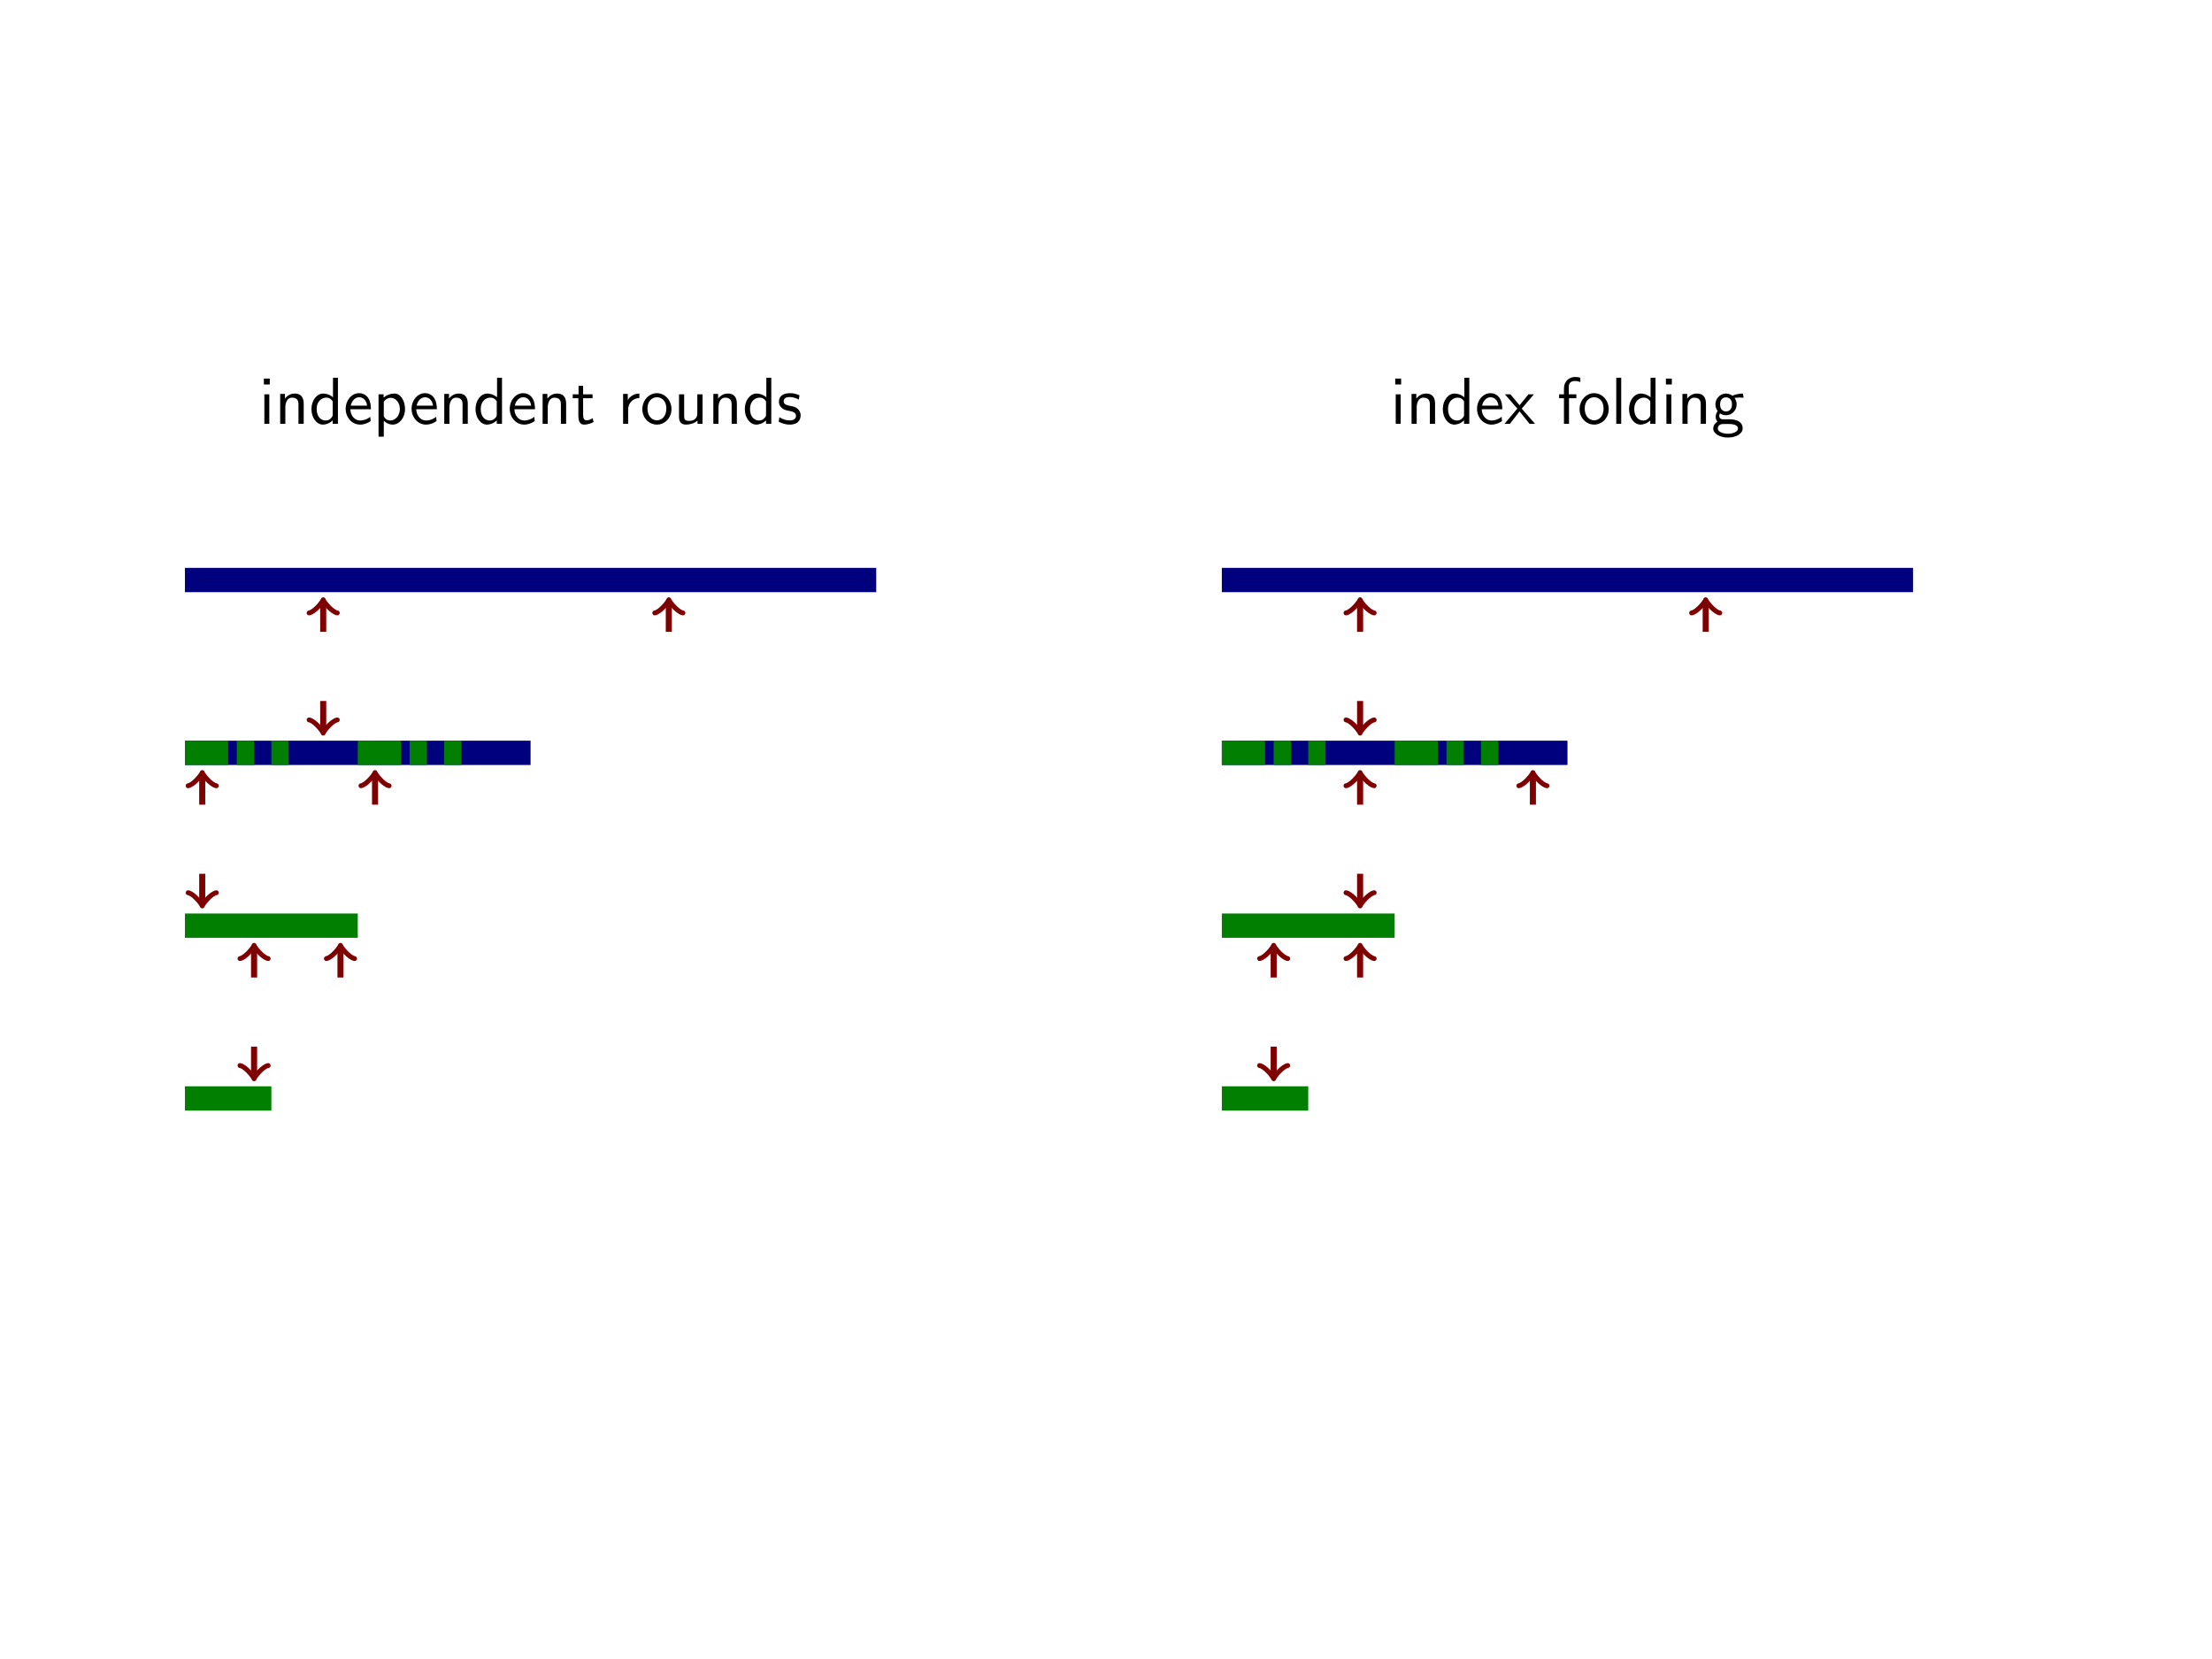 <?xml version="1.0" encoding="UTF-8" standalone="no"?>
<svg
   xmlns:dc="http://purl.org/dc/elements/1.1/"
   xmlns:cc="http://creativecommons.org/ns#"
   xmlns:rdf="http://www.w3.org/1999/02/22-rdf-syntax-ns#"
   xmlns:svg="http://www.w3.org/2000/svg"
   xmlns="http://www.w3.org/2000/svg"
   xmlns:xlink="http://www.w3.org/1999/xlink"
   xmlns:sodipodi="http://sodipodi.sourceforge.net/DTD/sodipodi-0.dtd"
   xmlns:inkscape="http://www.inkscape.org/namespaces/inkscape"
   width="362.836pt"
   height="272.125pt"
   viewBox="0 0 362.836 272.125"
   version="1.1"
   id="svg249"
   sodipodi:docname="fri-attack.svg"
   inkscape:version="0.92.5 (2060ec1f9f, 2020-04-08)">
  <rect x="0" y="0" width="362.836" height="272.125" fill="#808080" stroke="none"/>
  <sodipodi:namedview
     pagecolor="#ffffff"
     bordercolor="#666666"
     borderopacity="1"
     objecttolerance="10"
     gridtolerance="10"
     guidetolerance="10"
     inkscape:pageopacity="0"
     inkscape:pageshadow="2"
     inkscape:window-width="774"
     inkscape:window-height="480"
     id="namedview251"
     showgrid="false"
     inkscape:zoom="0.29734128"
     inkscape:cx="241.89007"
     inkscape:cy="181.41522"
     inkscape:window-x="72"
     inkscape:window-y="27"
     inkscape:window-maximized="0"
     inkscape:current-layer="svg249" />
  <defs
     id="defs52">
    <g
       id="g47">
      <symbol
         overflow="visible"
         id="glyph0-0"
         style="overflow:visible">
        <path
           style="stroke:none"
           d=""
           id="path2"
           inkscape:connector-curvature="0" />
      </symbol>
      <symbol
         overflow="visible"
         id="glyph0-1"
         style="overflow:visible">
        <path
           style="stroke:none"
           d="M 1.781,-7.422 H 0.812 v 0.969 H 1.781 Z M 1.703,-4.844 h -0.812 V 0 h 0.812 z m 0,0"
           id="path5"
           inkscape:connector-curvature="0" />
      </symbol>
      <symbol
         overflow="visible"
         id="glyph0-2"
         style="overflow:visible">
        <path
           style="stroke:none"
           d="m 4.75,-3.25 c 0,-0.719 -0.172,-1.719 -1.5,-1.719 -0.984,0 -1.516,0.75 -1.578,0.828 V -4.906 H 0.891 V 0 h 0.844 v -2.672 c 0,-0.719 0.266,-1.625 1.094,-1.625 1.047,0 1.062,0.781 1.062,1.125 V 0 H 4.75 Z m 0,0"
           id="path8"
           inkscape:connector-curvature="0" />
      </symbol>
      <symbol
         overflow="visible"
         id="glyph0-3"
         style="overflow:visible">
        <path
           style="stroke:none"
           d="m 4.734,-7.562 h -0.812 v 3.203 C 3.344,-4.844 2.719,-4.969 2.328,-4.969 c -1.078,0 -1.938,1.141 -1.938,2.547 0,1.422 0.844,2.547 1.875,2.547 0.359,0 1,-0.109 1.609,-0.688 V 0 H 4.734 Z M 3.875,-1.516 c 0,0.156 0,0.344 -0.359,0.672 C 3.266,-0.625 3,-0.547 2.719,-0.547 2.047,-0.547 1.25,-1.062 1.25,-2.406 c 0,-1.438 0.938,-1.891 1.578,-1.891 0.484,0 0.812,0.25 1.047,0.594 z m 0,0"
           id="path11"
           inkscape:connector-curvature="0" />
      </symbol>
      <symbol
         overflow="visible"
         id="glyph0-4"
         style="overflow:visible">
        <path
           style="stroke:none"
           d="m 4.516,-2.391 c 0,-0.375 -0.016,-1.188 -0.438,-1.844 C 3.625,-4.906 2.969,-5.031 2.578,-5.031 c -1.219,0 -2.203,1.156 -2.203,2.562 0,1.438 1.047,2.594 2.359,2.594 0.688,0 1.312,-0.266 1.734,-0.578 L 4.406,-1.156 C 3.719,-0.594 3,-0.547 2.75,-0.547 c -0.875,0 -1.578,-0.766 -1.609,-1.844 z m -3.312,-0.594 c 0.172,-0.828 0.75,-1.375 1.375,-1.375 0.562,0 1.172,0.375 1.312,1.375 z m 0,0"
           id="path14"
           inkscape:connector-curvature="0" />
      </symbol>
      <symbol
         overflow="visible"
         id="glyph0-5"
         style="overflow:visible">
        <path
           style="stroke:none"
           d="m 1.75,-0.5 c 0.328,0.312 0.812,0.625 1.469,0.625 1.062,0 2.016,-1.078 2.016,-2.562 0,-1.297 -0.688,-2.531 -1.734,-2.531 -0.656,0 -1.281,0.234 -1.781,0.656 V -4.844 H 0.891 V 2.109 H 1.75 Z m 0,-3.125 C 2,-4.016 2.438,-4.266 2.906,-4.266 c 0.828,0 1.484,0.828 1.484,1.828 0,1.125 -0.781,1.891 -1.594,1.891 -0.438,0 -0.719,-0.219 -0.938,-0.516 C 1.75,-1.219 1.75,-1.25 1.75,-1.438 Z m 0,0"
           id="path17"
           inkscape:connector-curvature="0" />
      </symbol>
      <symbol
         overflow="visible"
         id="glyph0-6"
         style="overflow:visible">
        <path
           style="stroke:none"
           d="M 1.906,-4.203 H 3.453 V -4.844 H 1.906 v -1.391 h -0.75 V -4.844 H 0.203 v 0.641 H 1.125 v 2.906 c 0,0.656 0.156,1.422 0.906,1.422 0.766,0 1.312,-0.281 1.594,-0.422 L 3.453,-0.938 C 3.156,-0.703 2.812,-0.578 2.469,-0.578 c -0.406,0 -0.562,-0.328 -0.562,-0.906 z m 0,0"
           id="path20"
           inkscape:connector-curvature="0" />
      </symbol>
      <symbol
         overflow="visible"
         id="glyph0-7"
         style="overflow:visible">
        <path
           style="stroke:none"
           d="m 1.719,-2.328 c 0,-1.094 0.781,-1.875 1.844,-1.906 V -4.969 C 2.594,-4.953 2,-4.422 1.656,-3.922 V -4.906 H 0.891 V 0 H 1.719 Z m 0,0"
           id="path23"
           inkscape:connector-curvature="0" />
      </symbol>
      <symbol
         overflow="visible"
         id="glyph0-8"
         style="overflow:visible">
        <path
           style="stroke:none"
           d="m 5.109,-2.406 c 0,-1.453 -1.078,-2.625 -2.391,-2.625 -1.328,0 -2.391,1.203 -2.391,2.625 0,1.453 1.109,2.531 2.391,2.531 1.312,0 2.391,-1.109 2.391,-2.531 z M 2.719,-0.578 c -0.75,0 -1.547,-0.609 -1.547,-1.938 0,-1.312 0.828,-1.844 1.547,-1.844 0.766,0 1.547,0.562 1.547,1.844 0,1.297 -0.75,1.938 -1.547,1.938 z m 0,0"
           id="path26"
           inkscape:connector-curvature="0" />
      </symbol>
      <symbol
         overflow="visible"
         id="glyph0-9"
         style="overflow:visible">
        <path
           style="stroke:none"
           d="M 4.75,-4.844 H 3.891 v 3.172 c 0,0.812 -0.609,1.188 -1.312,1.188 -0.766,0 -0.844,-0.281 -0.844,-0.75 V -4.844 h -0.844 v 3.656 c 0,0.781 0.25,1.312 1.156,1.312 0.578,0 1.344,-0.172 1.875,-0.656 V 0 H 4.75 Z m 0,0"
           id="path29"
           inkscape:connector-curvature="0" />
      </symbol>
      <symbol
         overflow="visible"
         id="glyph0-10"
         style="overflow:visible">
        <path
           style="stroke:none"
           d="M 3.734,-4.672 C 3.172,-4.938 2.719,-5.031 2.172,-5.031 c -0.281,0 -1.812,0 -1.812,1.438 0,0.531 0.312,0.875 0.594,1.078 0.328,0.25 0.578,0.297 1.172,0.406 0.391,0.078 1.031,0.219 1.031,0.797 0,0.75 -0.859,0.75 -1.031,0.75 -0.875,0 -1.5,-0.406 -1.688,-0.531 l -0.125,0.734 C 0.656,-0.188 1.25,0.125 2.141,0.125 c 0.188,0 0.797,0 1.266,-0.359 0.328,-0.25 0.516,-0.688 0.516,-1.156 C 3.922,-2 3.516,-2.359 3.5,-2.406 3.078,-2.781 2.781,-2.844 2.234,-2.938 c -0.594,-0.125 -1.094,-0.234 -1.094,-0.766 0,-0.688 0.781,-0.688 0.922,-0.688 0.344,0 0.922,0.047 1.547,0.422 z m 0,0"
           id="path32"
           inkscape:connector-curvature="0" />
      </symbol>
      <symbol
         overflow="visible"
         id="glyph0-11"
         style="overflow:visible">
        <path
           style="stroke:none"
           d="m 2.828,-2.5 2,-2.344 H 3.938 l -1.469,1.797 -1.5,-1.797 H 0.062 L 2.109,-2.5 0,0 H 0.891 L 2.469,-2.047 4.109,0 h 0.906 z m 0,0"
           id="path35"
           inkscape:connector-curvature="0" />
      </symbol>
      <symbol
         overflow="visible"
         id="glyph0-12"
         style="overflow:visible">
        <path
           style="stroke:none"
           d="M 1.922,-4.203 H 3.125 V -4.844 H 1.891 v -1.297 c 0,-0.812 0.734,-0.891 1.016,-0.891 0.219,0 0.5,0.031 0.875,0.188 V -7.562 c -0.125,-0.047 -0.469,-0.125 -0.875,-0.125 -1.016,0 -1.812,0.766 -1.812,1.859 V -4.844 H 0.297 v 0.641 H 1.094 V 0 h 0.828 z m 0,0"
           id="path38"
           inkscape:connector-curvature="0" />
      </symbol>
      <symbol
         overflow="visible"
         id="glyph0-13"
         style="overflow:visible">
        <path
           style="stroke:none"
           d="m 1.703,-7.562 h -0.812 V 0 h 0.812 z m 0,0"
           id="path41"
           inkscape:connector-curvature="0" />
      </symbol>
      <symbol
         overflow="visible"
         id="glyph0-14"
         style="overflow:visible">
        <path
           style="stroke:none"
           d="m 3.844,-4.266 c 0.234,0 0.547,-0.047 0.797,-0.047 0.203,0 0.625,0.031 0.656,0.031 l -0.125,-0.688 C 4.406,-4.969 3.781,-4.75 3.453,-4.609 3.219,-4.797 2.844,-4.969 2.406,-4.969 c -0.938,0 -1.734,0.797 -1.734,1.781 0,0.406 0.141,0.797 0.359,1.078 -0.312,0.453 -0.312,0.875 -0.312,0.938 0,0.281 0.094,0.594 0.281,0.828 C 0.438,-0.016 0.312,0.484 0.312,0.781 0.312,1.594 1.391,2.25 2.719,2.25 4.062,2.25 5.141,1.609 5.141,0.766 5.141,-0.75 3.312,-0.75 2.891,-0.75 H 1.938 c -0.156,0 -0.641,0 -0.641,-0.578 0,-0.125 0.047,-0.297 0.125,-0.391 0.219,0.156 0.578,0.312 0.984,0.312 0.984,0 1.75,-0.812 1.75,-1.781 0,-0.516 -0.234,-0.922 -0.359,-1.094 z m -1.438,2.234 c -0.406,0 -0.969,-0.25 -0.969,-1.156 0,-0.906 0.562,-1.156 0.969,-1.156 0.469,0 0.984,0.312 0.984,1.156 0,0.859 -0.516,1.156 -0.984,1.156 z m 0.5,2.062 c 0.234,0 1.469,0 1.469,0.75 0,0.484 -0.75,0.844 -1.656,0.844 -0.875,0 -1.656,-0.344 -1.656,-0.844 0,-0.047 0,-0.75 0.859,-0.75 z m 0,0"
           id="path44"
           inkscape:connector-curvature="0" />
      </symbol>
    </g>
    <clipPath
       id="clip1">
      <path
         d="m 239.527,161.574 h 362.836 v 272.125 H 239.527 Z m 0,0"
         id="path49"
         inkscape:connector-curvature="0" />
    </clipPath>
  </defs>
  <g
     id="surface1"
     transform="translate(-239.527,-161.574)">
    <g
       clip-path="url(#clip1)"
       id="g56"
       style="clip-rule:nonzero">
      <path
         style="fill:#ffffff;fill-opacity:1;fill-rule:nonzero;stroke:none"
         d="m 239.527,161.574 h 362.836 v 272.125 H 239.527 Z m 0,0"
         id="path54"
         inkscape:connector-curvature="0" />
    </g>
    <path
       style="fill:none;stroke:#00007f;stroke-width:3.985;stroke-linecap:butt;stroke-linejoin:miter;stroke-miterlimit:10;stroke-opacity:1"
       d="M 269.863,256.715 H 383.254"
       id="path58"
       inkscape:connector-curvature="0" />
    <path
       style="fill:none;stroke:#00007f;stroke-width:3.985;stroke-linecap:butt;stroke-linejoin:miter;stroke-miterlimit:10;stroke-opacity:1"
       d="m 269.863,285.062 h 56.695"
       id="path60"
       inkscape:connector-curvature="0" />
    <path
       style="fill:none;stroke:#007f00;stroke-width:3.985;stroke-linecap:butt;stroke-linejoin:miter;stroke-miterlimit:10;stroke-opacity:1"
       d="m 269.863,285.062 h 7.09"
       id="path62"
       inkscape:connector-curvature="0" />
    <path
       style="fill:none;stroke:#007f00;stroke-width:3.985;stroke-linecap:butt;stroke-linejoin:miter;stroke-miterlimit:10;stroke-opacity:1"
       d="m 298.211,285.062 h 7.086"
       id="path64"
       inkscape:connector-curvature="0" />
    <path
       style="fill:none;stroke:#007f00;stroke-width:3.985;stroke-linecap:butt;stroke-linejoin:miter;stroke-miterlimit:10;stroke-opacity:1"
       d="m 278.367,285.062 h 2.836"
       id="path66"
       inkscape:connector-curvature="0" />
    <path
       style="fill:none;stroke:#007f00;stroke-width:3.985;stroke-linecap:butt;stroke-linejoin:miter;stroke-miterlimit:10;stroke-opacity:1"
       d="m 306.715,285.062 h 2.836"
       id="path68"
       inkscape:connector-curvature="0" />
    <path
       style="fill:none;stroke:#007f00;stroke-width:3.985;stroke-linecap:butt;stroke-linejoin:miter;stroke-miterlimit:10;stroke-opacity:1"
       d="m 284.039,285.062 h 2.832"
       id="path70"
       inkscape:connector-curvature="0" />
    <path
       style="fill:none;stroke:#007f00;stroke-width:3.985;stroke-linecap:butt;stroke-linejoin:miter;stroke-miterlimit:10;stroke-opacity:1"
       d="m 312.387,285.062 h 2.832"
       id="path72"
       inkscape:connector-curvature="0" />
    <path
       style="fill:none;stroke:#007f00;stroke-width:3.985;stroke-linecap:butt;stroke-linejoin:miter;stroke-miterlimit:10;stroke-opacity:1"
       d="m 269.863,313.41 h 28.348"
       id="path74"
       inkscape:connector-curvature="0" />
    <path
       style="fill:none;stroke:#007f00;stroke-width:3.985;stroke-linecap:butt;stroke-linejoin:miter;stroke-miterlimit:10;stroke-opacity:1"
       d="m 269.863,341.754 h 14.176"
       id="path76"
       inkscape:connector-curvature="0" />
    <g
       style="fill:#000000;fill-opacity:1"
       id="g86">
      <use
         xlink:href="#glyph0-1"
         x="281.998"
         y="231.096"
         id="use78"
         width="100%"
         height="100%" />
      <use
         xlink:href="#glyph0-2"
         x="284.595"
         y="231.096"
         id="use80"
         width="100%"
         height="100%" />
      <use
         xlink:href="#glyph0-3"
         x="290.224"
         y="231.096"
         id="use82"
         width="100%"
         height="100%" />
      <use
         xlink:href="#glyph0-4"
         x="295.853"
         y="231.096"
         id="use84"
         width="100%"
         height="100%" />
    </g>
    <g
       style="fill:#000000;fill-opacity:1"
       id="g90">
      <use
         xlink:href="#glyph0-5"
         x="300.729"
         y="231.096"
         id="use88"
         width="100%"
         height="100%" />
    </g>
    <g
       style="fill:#000000;fill-opacity:1"
       id="g100">
      <use
         xlink:href="#glyph0-4"
         x="306.664"
         y="231.096"
         id="use92"
         width="100%"
         height="100%" />
      <use
         xlink:href="#glyph0-2"
         x="311.508"
         y="231.096"
         id="use94"
         width="100%"
         height="100%" />
      <use
         xlink:href="#glyph0-3"
         x="317.137"
         y="231.096"
         id="use96"
         width="100%"
         height="100%" />
      <use
         xlink:href="#glyph0-4"
         x="322.766"
         y="231.096"
         id="use98"
         width="100%"
         height="100%" />
    </g>
    <g
       style="fill:#000000;fill-opacity:1"
       id="g106">
      <use
         xlink:href="#glyph0-2"
         x="327.642"
         y="231.096"
         id="use102"
         width="100%"
         height="100%" />
      <use
         xlink:href="#glyph0-6"
         x="333.271"
         y="231.096"
         id="use104"
         width="100%"
         height="100%" />
    </g>
    <g
       style="fill:#000000;fill-opacity:1"
       id="g116">
      <use
         xlink:href="#glyph0-7"
         x="340.842"
         y="231.096"
         id="use108"
         width="100%"
         height="100%" />
      <use
         xlink:href="#glyph0-8"
         x="344.562"
         y="231.096"
         id="use110"
         width="100%"
         height="100%" />
      <use
         xlink:href="#glyph0-9"
         x="350.017"
         y="231.096"
         id="use112"
         width="100%"
         height="100%" />
      <use
         xlink:href="#glyph0-2"
         x="355.646"
         y="231.096"
         id="use114"
         width="100%"
         height="100%" />
    </g>
    <g
       style="fill:#000000;fill-opacity:1"
       id="g122">
      <use
         xlink:href="#glyph0-3"
         x="361.308"
         y="231.096"
         id="use118"
         width="100%"
         height="100%" />
      <use
         xlink:href="#glyph0-10"
         x="366.937"
         y="231.096"
         id="use120"
         width="100%"
         height="100%" />
    </g>
    <path
       style="fill:none;stroke:#7f0000;stroke-width:0.996;stroke-linecap:butt;stroke-linejoin:miter;stroke-miterlimit:10;stroke-opacity:1"
       d="m 292.543,276.559 v 4.836"
       id="path124"
       inkscape:connector-curvature="0" />
    <path
       style="fill:none;stroke:#7f0000;stroke-width:0.797;stroke-linecap:round;stroke-linejoin:round;stroke-miterlimit:10;stroke-opacity:1"
       d="m 279.66,294.855 c 0.145,-0.867 1.734,-2.168 2.168,-2.312 -0.434,-0.145 -2.023,-1.445 -2.168,-2.312"
       transform="matrix(0,1,1,0,0,0)"
       id="path126"
       inkscape:connector-curvature="0" />
    <path
       style="fill:none;stroke:#7f0000;stroke-width:0.996;stroke-linecap:butt;stroke-linejoin:miter;stroke-miterlimit:10;stroke-opacity:1"
       d="m 292.543,265.219 v -4.836"
       id="path128"
       inkscape:connector-curvature="0" />
    <path
       style="fill:none;stroke:#7f0000;stroke-width:0.797;stroke-linecap:round;stroke-linejoin:round;stroke-miterlimit:10;stroke-opacity:1"
       d="m -262.113,-290.23 c 0.145,-0.867 1.73,-2.168 2.164,-2.312 -0.434,-0.145 -2.02,-1.445 -2.164,-2.312"
       transform="matrix(0,-1,-1,0,0,0)"
       id="path130"
       inkscape:connector-curvature="0" />
    <path
       style="fill:none;stroke:#7f0000;stroke-width:0.996;stroke-linecap:butt;stroke-linejoin:miter;stroke-miterlimit:10;stroke-opacity:1"
       d="m 349.234,265.219 v -4.836"
       id="path132"
       inkscape:connector-curvature="0" />
    <path
       style="fill:none;stroke:#7f0000;stroke-width:0.797;stroke-linecap:round;stroke-linejoin:round;stroke-miterlimit:10;stroke-opacity:1"
       d="m -262.113,-346.926 c 0.145,-0.867 1.73,-2.164 2.164,-2.309 -0.434,-0.145 -2.02,-1.445 -2.164,-2.312"
       transform="matrix(0,-1,-1,0,0,0)"
       id="path134"
       inkscape:connector-curvature="0" />
    <path
       style="fill:none;stroke:#7f0000;stroke-width:0.996;stroke-linecap:butt;stroke-linejoin:miter;stroke-miterlimit:10;stroke-opacity:1"
       d="m 272.699,304.902 v 4.84"
       id="path136"
       inkscape:connector-curvature="0" />
    <path
       style="fill:none;stroke:#7f0000;stroke-width:0.797;stroke-linecap:round;stroke-linejoin:round;stroke-miterlimit:10;stroke-opacity:1"
       d="m 308.008,275.012 c 0.145,-0.867 1.734,-2.168 2.168,-2.312 -0.434,-0.145 -2.023,-1.445 -2.168,-2.312"
       transform="matrix(0,1,1,0,0,0)"
       id="path138"
       inkscape:connector-curvature="0" />
    <path
       style="fill:none;stroke:#7f0000;stroke-width:0.996;stroke-linecap:butt;stroke-linejoin:miter;stroke-miterlimit:10;stroke-opacity:1"
       d="m 272.699,293.566 v -4.84"
       id="path140"
       inkscape:connector-curvature="0" />
    <path
       style="fill:none;stroke:#7f0000;stroke-width:0.797;stroke-linecap:round;stroke-linejoin:round;stroke-miterlimit:10;stroke-opacity:1"
       d="m -290.461,-270.387 c 0.145,-0.867 1.734,-2.168 2.164,-2.312 -0.43,-0.145 -2.02,-1.445 -2.164,-2.312"
       transform="matrix(0,-1,-1,0,0,0)"
       id="path142"
       inkscape:connector-curvature="0" />
    <path
       style="fill:none;stroke:#7f0000;stroke-width:0.996;stroke-linecap:butt;stroke-linejoin:miter;stroke-miterlimit:10;stroke-opacity:1"
       d="m 301.047,293.566 v -4.84"
       id="path144"
       inkscape:connector-curvature="0" />
    <path
       style="fill:none;stroke:#7f0000;stroke-width:0.797;stroke-linecap:round;stroke-linejoin:round;stroke-miterlimit:10;stroke-opacity:1"
       d="m -290.461,-298.734 c 0.145,-0.867 1.734,-2.168 2.164,-2.312 -0.43,-0.145 -2.02,-1.445 -2.164,-2.312"
       transform="matrix(0,-1,-1,0,0,0)"
       id="path146"
       inkscape:connector-curvature="0" />
    <path
       style="fill:none;stroke:#7f0000;stroke-width:0.996;stroke-linecap:butt;stroke-linejoin:miter;stroke-miterlimit:10;stroke-opacity:1"
       d="m 281.203,333.25 v 4.84"
       id="path148"
       inkscape:connector-curvature="0" />
    <path
       style="fill:none;stroke:#7f0000;stroke-width:0.797;stroke-linecap:round;stroke-linejoin:round;stroke-miterlimit:10;stroke-opacity:1"
       d="m 336.355,283.516 c 0.145,-0.867 1.734,-2.168 2.168,-2.312 -0.434,-0.145 -2.023,-1.445 -2.168,-2.312"
       transform="matrix(0,1,1,0,0,0)"
       id="path150"
       inkscape:connector-curvature="0" />
    <path
       style="fill:none;stroke:#7f0000;stroke-width:0.996;stroke-linecap:butt;stroke-linejoin:miter;stroke-miterlimit:10;stroke-opacity:1"
       d="m 281.203,321.914 v -4.84"
       id="path152"
       inkscape:connector-curvature="0" />
    <path
       style="fill:none;stroke:#7f0000;stroke-width:0.797;stroke-linecap:round;stroke-linejoin:round;stroke-miterlimit:10;stroke-opacity:1"
       d="m -318.809,-278.891 c 0.145,-0.867 1.734,-2.168 2.168,-2.312 -0.434,-0.145 -2.023,-1.445 -2.168,-2.312"
       transform="matrix(0,-1,-1,0,0,0)"
       id="path154"
       inkscape:connector-curvature="0" />
    <path
       style="fill:none;stroke:#7f0000;stroke-width:0.996;stroke-linecap:butt;stroke-linejoin:miter;stroke-miterlimit:10;stroke-opacity:1"
       d="m 295.375,321.914 v -4.84"
       id="path156"
       inkscape:connector-curvature="0" />
    <path
       style="fill:none;stroke:#7f0000;stroke-width:0.797;stroke-linecap:round;stroke-linejoin:round;stroke-miterlimit:10;stroke-opacity:1"
       d="m -318.809,-293.066 c 0.145,-0.867 1.734,-2.164 2.168,-2.309 -0.434,-0.145 -2.023,-1.445 -2.168,-2.312"
       transform="matrix(0,-1,-1,0,0,0)"
       id="path158"
       inkscape:connector-curvature="0" />
    <path
       style="fill:none;stroke:#00007f;stroke-width:3.985;stroke-linecap:butt;stroke-linejoin:miter;stroke-miterlimit:10;stroke-opacity:1"
       d="M 439.945,256.715 H 553.332"
       id="path160"
       inkscape:connector-curvature="0" />
    <path
       style="fill:none;stroke:#00007f;stroke-width:3.985;stroke-linecap:butt;stroke-linejoin:miter;stroke-miterlimit:10;stroke-opacity:1"
       d="m 439.945,285.062 h 56.695"
       id="path162"
       inkscape:connector-curvature="0" />
    <path
       style="fill:none;stroke:#007f00;stroke-width:3.985;stroke-linecap:butt;stroke-linejoin:miter;stroke-miterlimit:10;stroke-opacity:1"
       d="m 439.945,285.062 h 7.086"
       id="path164"
       inkscape:connector-curvature="0" />
    <path
       style="fill:none;stroke:#007f00;stroke-width:3.985;stroke-linecap:butt;stroke-linejoin:miter;stroke-miterlimit:10;stroke-opacity:1"
       d="m 468.293,285.062 h 7.086"
       id="path166"
       inkscape:connector-curvature="0" />
    <path
       style="fill:none;stroke:#007f00;stroke-width:3.985;stroke-linecap:butt;stroke-linejoin:miter;stroke-miterlimit:10;stroke-opacity:1"
       d="m 448.449,285.062 h 2.836"
       id="path168"
       inkscape:connector-curvature="0" />
    <path
       style="fill:none;stroke:#007f00;stroke-width:3.985;stroke-linecap:butt;stroke-linejoin:miter;stroke-miterlimit:10;stroke-opacity:1"
       d="m 476.797,285.062 h 2.836"
       id="path170"
       inkscape:connector-curvature="0" />
    <path
       style="fill:none;stroke:#007f00;stroke-width:3.985;stroke-linecap:butt;stroke-linejoin:miter;stroke-miterlimit:10;stroke-opacity:1"
       d="m 454.117,285.062 h 2.836"
       id="path172"
       inkscape:connector-curvature="0" />
    <path
       style="fill:none;stroke:#007f00;stroke-width:3.985;stroke-linecap:butt;stroke-linejoin:miter;stroke-miterlimit:10;stroke-opacity:1"
       d="m 482.465,285.062 h 2.836"
       id="path174"
       inkscape:connector-curvature="0" />
    <path
       style="fill:none;stroke:#007f00;stroke-width:3.985;stroke-linecap:butt;stroke-linejoin:miter;stroke-miterlimit:10;stroke-opacity:1"
       d="m 439.945,313.41 h 28.348"
       id="path176"
       inkscape:connector-curvature="0" />
    <path
       style="fill:none;stroke:#007f00;stroke-width:3.985;stroke-linecap:butt;stroke-linejoin:miter;stroke-miterlimit:10;stroke-opacity:1"
       d="m 439.945,341.754 h 14.172"
       id="path178"
       inkscape:connector-curvature="0" />
    <g
       style="fill:#000000;fill-opacity:1"
       id="g188">
      <use
         xlink:href="#glyph0-1"
         x="467.577"
         y="231.096"
         id="use180"
         width="100%"
         height="100%" />
      <use
         xlink:href="#glyph0-2"
         x="470.174"
         y="231.096"
         id="use182"
         width="100%"
         height="100%" />
      <use
         xlink:href="#glyph0-3"
         x="475.803"
         y="231.096"
         id="use184"
         width="100%"
         height="100%" />
      <use
         xlink:href="#glyph0-4"
         x="481.432"
         y="231.096"
         id="use186"
         width="100%"
         height="100%" />
    </g>
    <g
       style="fill:#000000;fill-opacity:1"
       id="g192">
      <use
         xlink:href="#glyph0-11"
         x="486.308"
         y="231.096"
         id="use190"
         width="100%"
         height="100%" />
    </g>
    <g
       style="fill:#000000;fill-opacity:1"
       id="g204">
      <use
         xlink:href="#glyph0-12"
         x="494.97"
         y="231.096"
         id="use194"
         width="100%"
         height="100%" />
      <use
         xlink:href="#glyph0-8"
         x="498.297"
         y="231.096"
         id="use196"
         width="100%"
         height="100%" />
      <use
         xlink:href="#glyph0-13"
         x="503.752"
         y="231.096"
         id="use198"
         width="100%"
         height="100%" />
      <use
         xlink:href="#glyph0-3"
         x="506.348"
         y="231.096"
         id="use200"
         width="100%"
         height="100%" />
      <use
         xlink:href="#glyph0-1"
         x="511.977"
         y="231.096"
         id="use202"
         width="100%"
         height="100%" />
    </g>
    <g
       style="fill:#000000;fill-opacity:1"
       id="g210">
      <use
         xlink:href="#glyph0-2"
         x="514.607"
         y="231.096"
         id="use206"
         width="100%"
         height="100%" />
      <use
         xlink:href="#glyph0-14"
         x="520.236"
         y="231.096"
         id="use208"
         width="100%"
         height="100%" />
    </g>
    <path
       style="fill:none;stroke:#7f0000;stroke-width:0.996;stroke-linecap:butt;stroke-linejoin:miter;stroke-miterlimit:10;stroke-opacity:1"
       d="m 462.625,276.559 v 4.836"
       id="path212"
       inkscape:connector-curvature="0" />
    <path
       style="fill:none;stroke:#7f0000;stroke-width:0.797;stroke-linecap:round;stroke-linejoin:round;stroke-miterlimit:10;stroke-opacity:1"
       d="m 279.66,464.934 c 0.145,-0.867 1.734,-2.164 2.168,-2.309 -0.434,-0.145 -2.023,-1.445 -2.168,-2.312"
       transform="matrix(0,1,1,0,0,0)"
       id="path214"
       inkscape:connector-curvature="0" />
    <path
       style="fill:none;stroke:#7f0000;stroke-width:0.996;stroke-linecap:butt;stroke-linejoin:miter;stroke-miterlimit:10;stroke-opacity:1"
       d="m 462.625,265.219 v -4.836"
       id="path216"
       inkscape:connector-curvature="0" />
    <path
       style="fill:none;stroke:#7f0000;stroke-width:0.797;stroke-linecap:round;stroke-linejoin:round;stroke-miterlimit:10;stroke-opacity:1"
       d="m -262.113,-460.312 c 0.145,-0.867 1.73,-2.168 2.164,-2.312 -0.434,-0.145 -2.02,-1.441 -2.164,-2.309"
       transform="matrix(0,-1,-1,0,0,0)"
       id="path218"
       inkscape:connector-curvature="0" />
    <path
       style="fill:none;stroke:#7f0000;stroke-width:0.996;stroke-linecap:butt;stroke-linejoin:miter;stroke-miterlimit:10;stroke-opacity:1"
       d="m 519.316,265.219 v -4.836"
       id="path220"
       inkscape:connector-curvature="0" />
    <path
       style="fill:none;stroke:#7f0000;stroke-width:0.797;stroke-linecap:round;stroke-linejoin:round;stroke-miterlimit:10;stroke-opacity:1"
       d="m -262.113,-517.004 c 0.145,-0.867 1.73,-2.168 2.164,-2.312 -0.434,-0.145 -2.02,-1.445 -2.164,-2.312"
       transform="matrix(0,-1,-1,0,0,0)"
       id="path222"
       inkscape:connector-curvature="0" />
    <path
       style="fill:none;stroke:#7f0000;stroke-width:0.996;stroke-linecap:butt;stroke-linejoin:miter;stroke-miterlimit:10;stroke-opacity:1"
       d="m 462.625,304.902 v 4.84"
       id="path224"
       inkscape:connector-curvature="0" />
    <path
       style="fill:none;stroke:#7f0000;stroke-width:0.797;stroke-linecap:round;stroke-linejoin:round;stroke-miterlimit:10;stroke-opacity:1"
       d="m 308.008,464.934 c 0.145,-0.867 1.734,-2.164 2.168,-2.309 -0.434,-0.145 -2.023,-1.445 -2.168,-2.312"
       transform="matrix(0,1,1,0,0,0)"
       id="path226"
       inkscape:connector-curvature="0" />
    <path
       style="fill:none;stroke:#7f0000;stroke-width:0.996;stroke-linecap:butt;stroke-linejoin:miter;stroke-miterlimit:10;stroke-opacity:1"
       d="m 462.625,293.566 v -4.84"
       id="path228"
       inkscape:connector-curvature="0" />
    <path
       style="fill:none;stroke:#7f0000;stroke-width:0.797;stroke-linecap:round;stroke-linejoin:round;stroke-miterlimit:10;stroke-opacity:1"
       d="m -290.461,-460.312 c 0.145,-0.867 1.734,-2.168 2.164,-2.312 -0.43,-0.145 -2.02,-1.441 -2.164,-2.309"
       transform="matrix(0,-1,-1,0,0,0)"
       id="path230"
       inkscape:connector-curvature="0" />
    <path
       style="fill:none;stroke:#7f0000;stroke-width:0.996;stroke-linecap:butt;stroke-linejoin:miter;stroke-miterlimit:10;stroke-opacity:1"
       d="m 490.969,293.566 v -4.84"
       id="path232"
       inkscape:connector-curvature="0" />
    <path
       style="fill:none;stroke:#7f0000;stroke-width:0.797;stroke-linecap:round;stroke-linejoin:round;stroke-miterlimit:10;stroke-opacity:1"
       d="m -290.461,-488.66 c 0.145,-0.867 1.734,-2.164 2.164,-2.309 -0.43,-0.145 -2.02,-1.445 -2.164,-2.312"
       transform="matrix(0,-1,-1,0,0,0)"
       id="path234"
       inkscape:connector-curvature="0" />
    <path
       style="fill:none;stroke:#7f0000;stroke-width:0.996;stroke-linecap:butt;stroke-linejoin:miter;stroke-miterlimit:10;stroke-opacity:1"
       d="m 448.449,333.25 v 4.84"
       id="path236"
       inkscape:connector-curvature="0" />
    <path
       style="fill:none;stroke:#7f0000;stroke-width:0.797;stroke-linecap:round;stroke-linejoin:round;stroke-miterlimit:10;stroke-opacity:1"
       d="m 336.355,450.762 c 0.145,-0.867 1.734,-2.168 2.168,-2.312 -0.434,-0.145 -2.023,-1.445 -2.168,-2.312"
       transform="matrix(0,1,1,0,0,0)"
       id="path238"
       inkscape:connector-curvature="0" />
    <path
       style="fill:none;stroke:#7f0000;stroke-width:0.996;stroke-linecap:butt;stroke-linejoin:miter;stroke-miterlimit:10;stroke-opacity:1"
       d="m 448.449,321.914 v -4.84"
       id="path240"
       inkscape:connector-curvature="0" />
    <path
       style="fill:none;stroke:#7f0000;stroke-width:0.797;stroke-linecap:round;stroke-linejoin:round;stroke-miterlimit:10;stroke-opacity:1"
       d="m -318.809,-446.137 c 0.145,-0.867 1.734,-2.168 2.168,-2.312 -0.434,-0.145 -2.023,-1.445 -2.168,-2.312"
       transform="matrix(0,-1,-1,0,0,0)"
       id="path242"
       inkscape:connector-curvature="0" />
    <path
       style="fill:none;stroke:#7f0000;stroke-width:0.996;stroke-linecap:butt;stroke-linejoin:miter;stroke-miterlimit:10;stroke-opacity:1"
       d="m 462.625,321.914 v -4.84"
       id="path244"
       inkscape:connector-curvature="0" />
    <path
       style="fill:none;stroke:#7f0000;stroke-width:0.797;stroke-linecap:round;stroke-linejoin:round;stroke-miterlimit:10;stroke-opacity:1"
       d="m -318.809,-460.312 c 0.145,-0.867 1.734,-2.168 2.168,-2.312 -0.434,-0.145 -2.023,-1.441 -2.168,-2.309"
       transform="matrix(0,-1,-1,0,0,0)"
       id="path246"
       inkscape:connector-curvature="0" />
  </g>
</svg>
